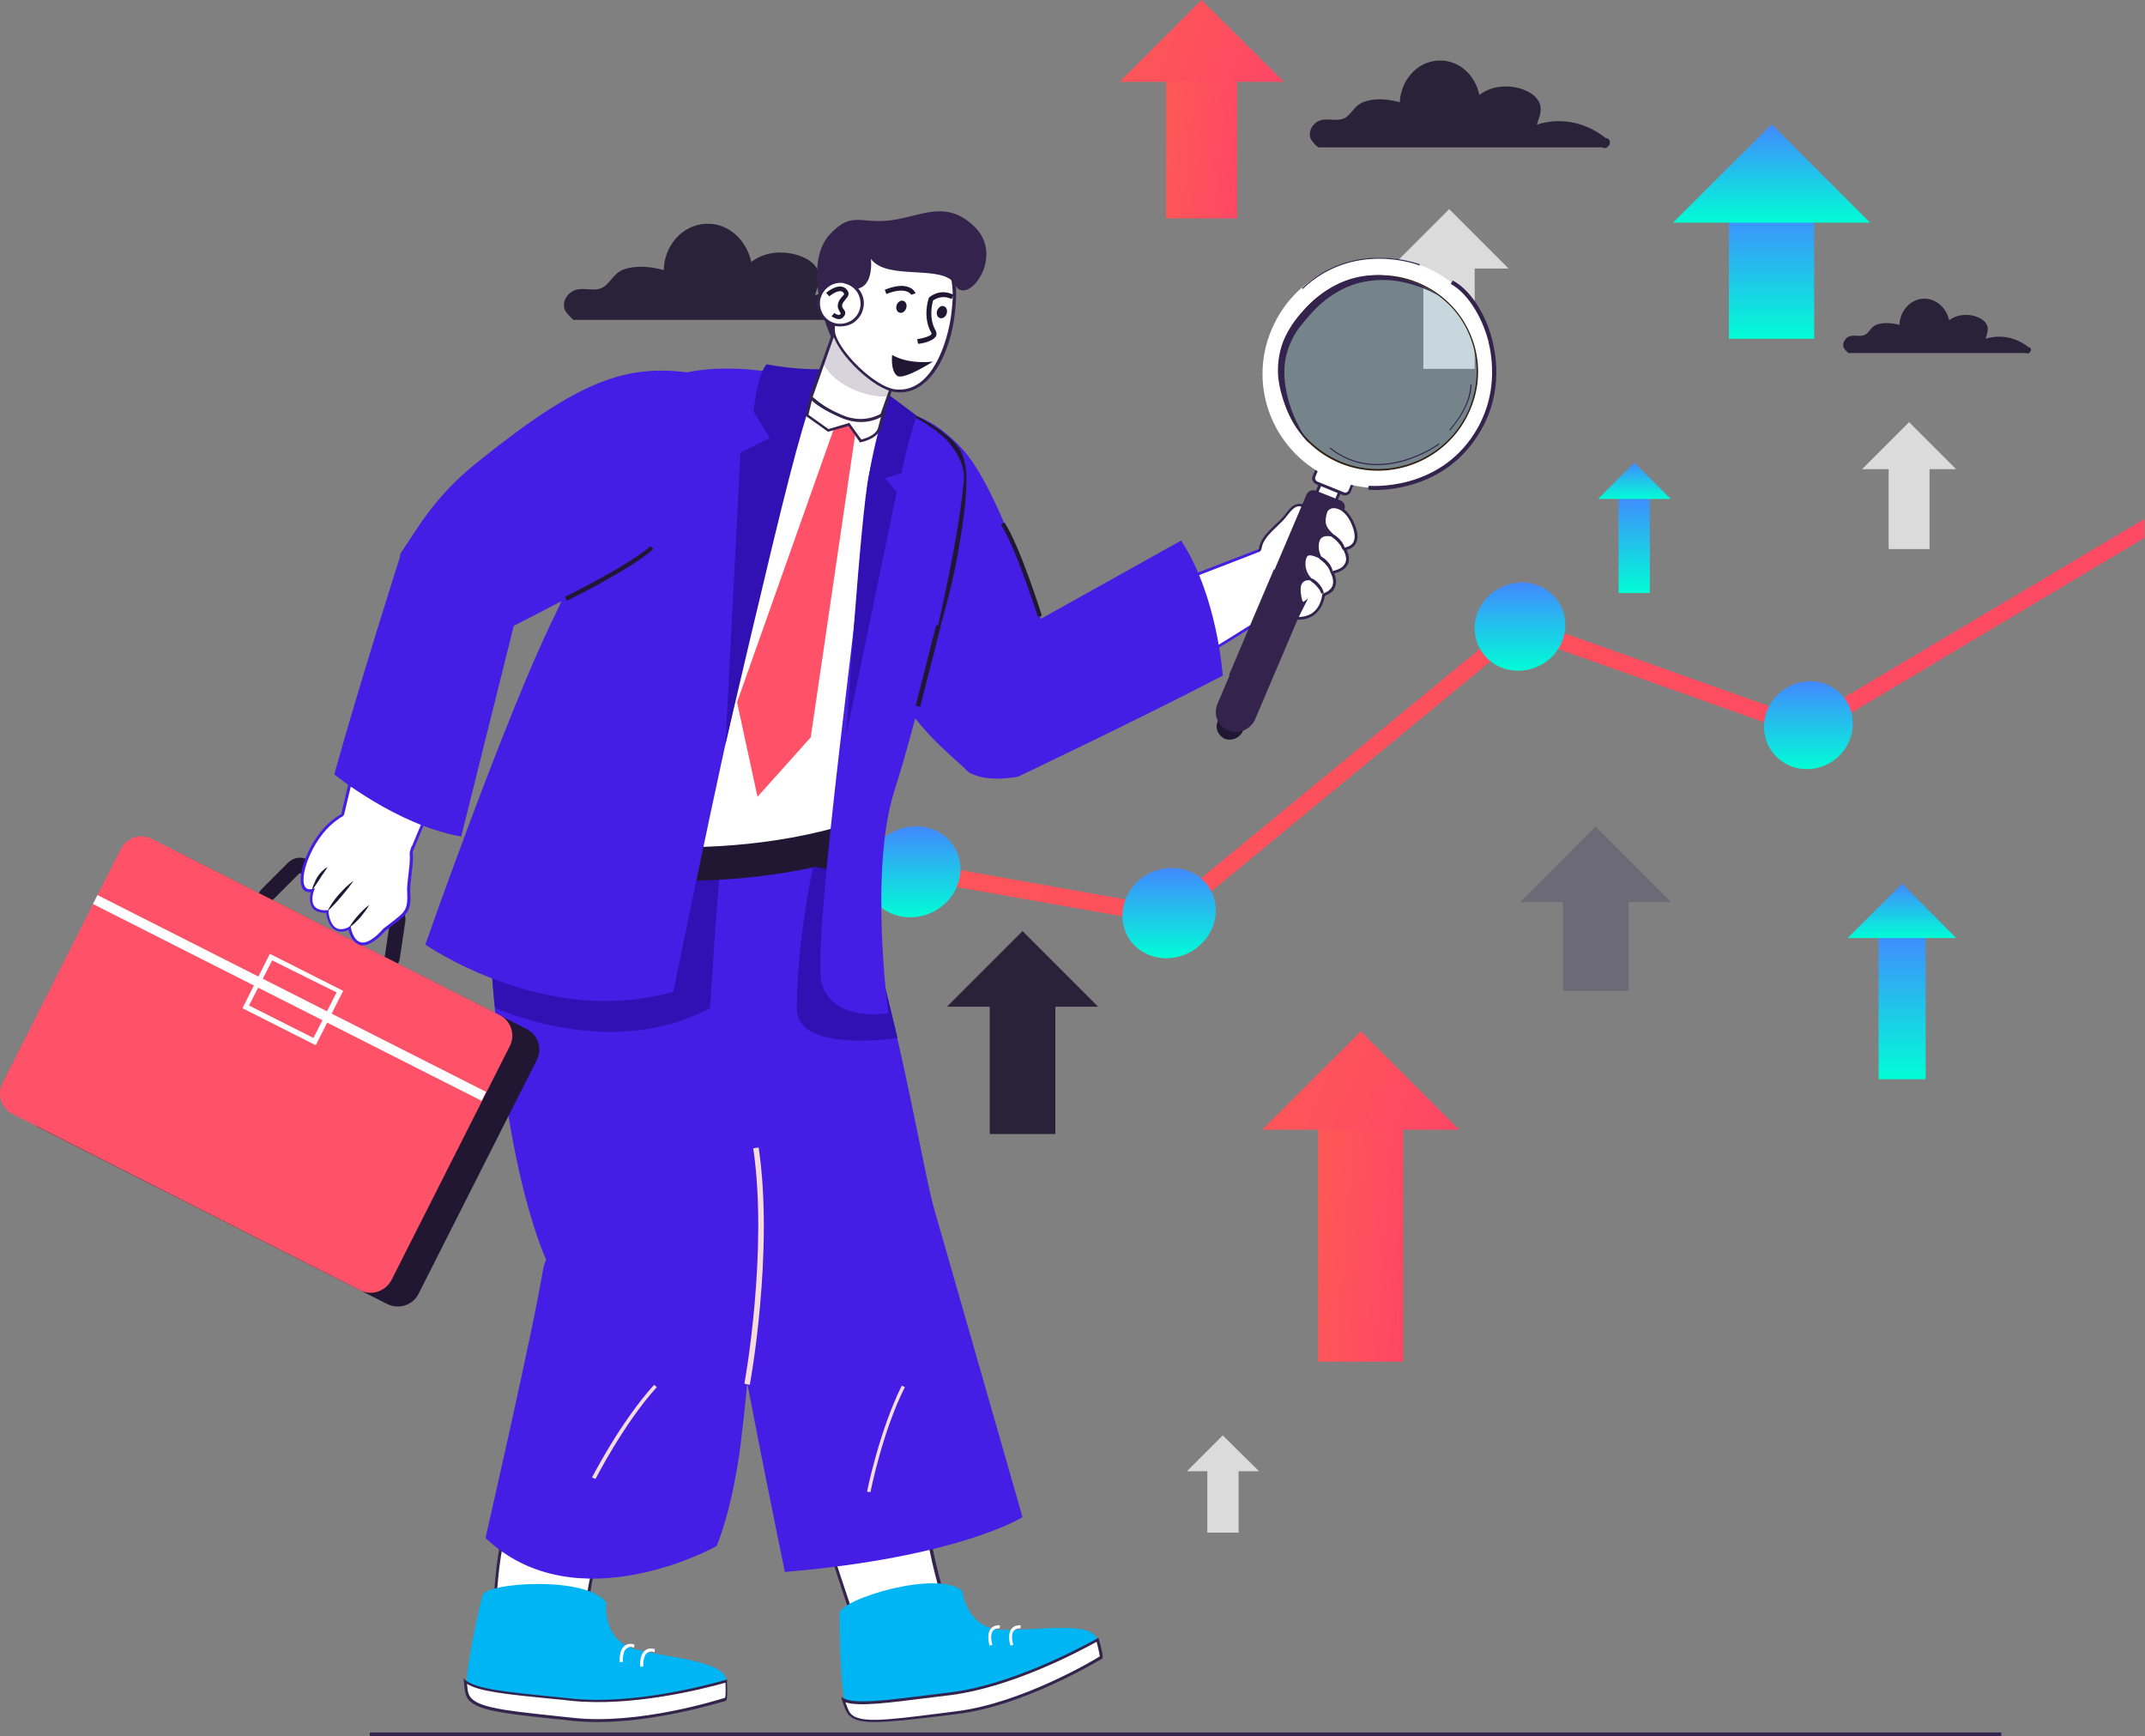 <svg width="556" height="450" viewBox="0 0 556 450" fill="none" xmlns="http://www.w3.org/2000/svg">
<rect x="0" y="0" width="556" height="450" fill="#808080" stroke="none"/>
<path d="M555.848 134.5L468.348 186.5L393.648 159.9L302.348 235L235.448 223.1L149.648 280.8V286L236.748 227.9L303.448 239.7L394.348 164.8L468.848 191.3L555.848 139.4V134.5Z" fill="url(#paint0_linear)"/>
<path d="M382.248 163.3C381.948 157 387.048 151.5 393.548 151C400.048 150.5 405.448 155.2 405.748 161.5C406.048 167.8 400.948 173.3 394.448 173.8C387.948 174.3 382.548 169.6 382.248 163.3Z" fill="url(#paint1_linear)"/>
<path d="M290.948 237.7C290.748 231.2 295.948 225.5 302.648 225C309.348 224.4 314.948 229.2 315.148 235.6C315.348 242 310.148 247.7 303.448 248.3C296.748 248.9 291.148 244.2 290.948 237.7Z" fill="url(#paint2_linear)"/>
<path d="M224.348 227C224.148 220.5 229.548 214.8 236.348 214.2C243.148 213.6 248.748 218.4 248.948 224.9C249.148 231.4 243.848 237.1 237.048 237.7C230.248 238.3 224.548 233.5 224.348 227Z" fill="url(#paint3_linear)"/>
<path d="M457.248 188.9C456.948 182.6 461.948 177.1 468.248 176.6C474.648 176.1 479.948 180.7 480.248 187C480.548 193.3 475.648 198.8 469.248 199.3C462.948 199.8 457.548 195.1 457.248 188.9Z" fill="url(#paint4_linear)"/>
<path d="M518.748 449H95.848V450H518.748V449Z" fill="#34234D"/>
<path d="M231.048 80.4H230.948C225.248 75.8 218.148 74.3 211.248 76.5C211.848 74.4 212.948 72.5 212.048 70.2C211.148 67.9 208.548 66.6 206.348 66C202.248 64.9 197.948 65.4 194.748 67.9C193.548 62.4 188.948 57.7 182.948 58C176.548 58.3 172.148 64 172.048 70C168.748 69.1 165.048 68.7 161.748 69.8C158.948 70.8 158.148 73.6 156.048 74.6C153.248 75.9 149.948 73.6 147.348 76.3C146.248 77.5 145.948 78.8 146.348 80.2C146.848 81.2 147.748 82.1 148.648 82.9H230.248C230.848 83.2 231.448 83.1 231.848 82.7C232.548 82.1 232.348 80.4 231.048 80.4Z" fill="#282339"/>
<path d="M525.848 90C522.548 87.4 518.548 86.6 514.648 87.8C515.048 86.6 515.548 85.5 515.048 84.3C514.548 83 513.048 82.3 511.848 81.9C509.548 81.3 507.048 81.6 505.248 83C504.548 79.9 501.948 77.3 498.548 77.4C494.948 77.6 492.448 80.8 492.348 84.2C490.448 83.7 488.348 83.5 486.548 84.1C484.948 84.6 484.548 86.3 483.348 86.8C481.748 87.5 479.848 86.3 478.448 87.8C477.848 88.5 477.648 89.2 477.848 90C478.148 90.6 478.648 91.1 479.148 91.5H525.148C525.448 91.7 525.848 91.6 526.048 91.4C526.648 90.9 526.548 90 525.848 90Z" fill="#282339"/>
<path d="M416.248 35.8C411.048 31.7 404.648 30.3 398.348 32.3C398.948 30.4 399.848 28.7 399.048 26.7C398.248 24.7 395.948 23.5 393.948 22.9C390.248 21.9 386.348 22.4 383.448 24.6C382.448 19.6 378.248 15.4 372.748 15.7C367.048 16 363.048 21.1 362.848 26.5C359.848 25.7 356.548 25.3 353.548 26.4C350.948 27.3 350.248 29.9 348.348 30.7C345.748 31.8 342.848 29.8 340.548 32.3C339.548 33.4 339.348 34.6 339.648 35.8C340.148 36.7 340.848 37.6 341.748 38.2H415.348C415.848 38.5 416.448 38.4 416.748 38C417.648 37.4 417.448 35.8 416.248 35.8Z" fill="#282339"/>
<path d="M470.248 54.3H448.148V87.8H470.248V54.3Z" fill="url(#paint5_linear)"/>
<path d="M433.648 57.7H484.748L459.248 32.2L433.648 57.7Z" fill="url(#paint6_linear)"/>
<path d="M422.148 231.1H405.148V256.8H422.148V231.1Z" fill="#6D6A78"/>
<path d="M394.048 233.8H433.148L413.548 214.2L394.048 233.8Z" fill="#6D6A78"/>
<path d="M273.548 258.2H256.548V293.9H273.548V258.2Z" fill="#282339"/>
<path d="M245.448 260.9H284.648L265.048 241.3L245.448 260.9Z" fill="#282339"/>
<path d="M500.148 120H489.548V142.3H500.148V120Z" fill="#DBDBDB"/>
<path d="M482.648 121.6H507.048L494.848 109.4L482.648 121.6Z" fill="#DBDBDB"/>
<path d="M382.248 67.5H368.948V95.6H382.248V67.5Z" fill="#DBDBDB"/>
<path d="M360.248 69.6H391.048L375.648 54.2L360.248 69.6Z" fill="#DBDBDB"/>
<path d="M321.048 380.1H312.948V397.2H321.048V380.1Z" fill="#DBDBDB"/>
<path d="M307.648 381.3H326.348L316.948 372L307.648 381.3Z" fill="#DBDBDB"/>
<path d="M499.148 241.2H486.948V279.7H499.148V241.2Z" fill="url(#paint7_linear)"/>
<path d="M478.948 243.1H507.048L493.048 229L478.948 243.1Z" fill="url(#paint8_linear)"/>
<path d="M427.648 128H419.548V153.7H427.648V128Z" fill="url(#paint9_linear)"/>
<path d="M414.248 129.3H433.048L423.648 119.9L414.248 129.3Z" fill="url(#paint10_linear)"/>
<path d="M320.648 18.4H302.248V56.6H320.648V18.4Z" fill="url(#paint11_linear)"/>
<path d="M290.248 21.2H332.748L311.448 0L290.248 21.2Z" fill="url(#paint12_linear)"/>
<path d="M363.748 289.4H341.648V352.9H363.748V289.4Z" fill="url(#paint13_linear)"/>
<path d="M327.148 292.8H378.248L352.748 267.3L327.148 292.8Z" fill="url(#paint14_linear)"/>
<path d="M331.148 158C331.148 158 273.648 195.3 253.948 199.8C253.948 199.8 246.448 191.6 250.248 172.1L329.248 141.6L331.148 158Z" fill="white"/>
<path d="M253.848 200.2L253.748 200C253.448 199.7 246.148 191.4 249.948 172V171.8L250.148 171.7L329.648 141L331.548 158.1L331.348 158.2C330.748 158.6 273.548 195.5 254.048 200.1L253.848 200.2ZM250.648 172.3C247.248 189.8 253.148 198.1 254.148 199.3C273.148 194.7 327.148 160.1 330.848 157.7L329.048 142L250.648 172.3Z" fill="#451DE4"/>
<path d="M263.848 201.3C263.848 201.3 295.648 186.2 316.948 175.1C316.948 175.1 315.548 154.3 306.148 140.1L249.148 171.9C249.148 171.9 246.448 196.5 250.748 199.8C254.948 203.1 263.848 201.3 263.848 201.3Z" fill="#451DE4"/>
<path d="M249.748 116.7C255.948 123.6 263.748 141.6 274.448 174.2C274.448 174.3 264.848 202.9 251.948 200.5C251.748 200.5 251.548 200.4 251.448 200.4L251.348 200.3C245.348 194.7 238.248 189.4 231.448 177.6C213.848 147.4 211.948 135 216.748 118.8C219.548 109 233.348 98.6 249.748 116.7Z" fill="#451DE4"/>
<path d="M270.048 159.6L269.048 159.9C268.948 159.7 263.248 141.7 259.448 136L260.348 135.4C264.248 141.2 269.848 158.8 270.048 159.6Z" fill="#221733"/>
<path d="M341.248 132C341.248 132 339.048 131.3 337.648 131C336.148 130.7 335.248 131 333.448 133.5C331.748 136 327.148 138.7 326.748 142.2C326.348 145.6 325.148 157 331.548 159.7C337.948 162.4 341.348 154.8 337.748 151.4C337.748 151.4 345.048 150 342.248 145.6C342.248 145.6 348.848 141.4 345.148 139.1C345.048 139.1 349.148 132.2 341.248 132Z" fill="white"/>
<path d="M334.148 160.6C333.348 160.6 332.348 160.4 331.348 160C328.248 158.7 324.848 154.5 326.348 142.1C326.648 139.7 328.748 137.7 330.648 135.9C331.648 135 332.548 134.1 333.148 133.3C334.848 130.9 335.948 130.3 337.748 130.7C339.048 131 340.948 131.6 341.348 131.7C343.748 131.8 345.348 132.5 346.148 133.8C347.148 135.7 346.148 138.2 345.648 139.1C346.348 139.6 346.648 140.2 346.648 140.9C346.648 142.9 343.748 145.1 342.748 145.8C343.348 146.8 343.448 147.8 343.048 148.6C342.248 150.4 339.648 151.3 338.448 151.6C339.848 153.4 339.948 156.2 338.548 158.3C337.748 159.5 336.148 160.6 334.148 160.6ZM336.748 131.2C335.848 131.2 335.048 131.8 333.648 133.6C333.048 134.5 332.048 135.4 331.148 136.3C329.348 138 327.248 140 327.048 142.1C325.648 154 328.748 158 331.648 159.2C334.248 160.3 336.548 159.7 337.948 157.7C339.048 156 339.248 153.2 337.448 151.5L336.948 151L337.648 150.9C337.648 150.9 341.448 150.1 342.348 148.2C342.648 147.5 342.448 146.7 341.848 145.7L341.648 145.4L341.948 145.2C343.048 144.5 345.848 142.4 345.848 140.8C345.848 140.3 345.548 139.8 344.848 139.4L344.548 139.2L344.748 138.9C344.748 138.9 346.448 136 345.448 134.1C344.848 133 343.448 132.5 341.248 132.4H341.148C341.148 132.4 338.948 131.7 337.548 131.4C337.248 131.3 337.048 131.2 336.748 131.2Z" fill="#34234D"/>
<path d="M327.148 141.7C327.148 141.7 327.248 142.9 325.648 143.4C323.948 143.9 323.348 156.8 323.348 156.8L328.748 158.2L329.848 155.6L330.548 151.6C330.548 151.6 330.748 148.2 330.548 146.9C330.348 145.6 329.948 143.9 329.948 143.9L327.148 141.7Z" fill="white"/>
<path d="M221.948 421.8C229.248 423.3 246.548 414.6 244.348 413.5C241.948 405.6 240.048 395.9 240.248 392.7C237.348 392.7 214.248 398.2 214.248 398.2C214.248 398.2 217.448 408.4 221.948 421.8Z" fill="white"/>
<path d="M223.748 422.3C223.048 422.3 222.448 422.2 221.848 422.1H221.648L221.548 421.9C217.048 408.6 213.848 398.4 213.848 398.3L213.748 397.9L214.148 397.8C215.048 397.6 237.348 392.3 240.248 392.3H240.648V392.7C240.448 395.8 242.348 405.2 244.748 413.3C244.948 413.5 245.048 413.7 244.948 414C244.148 416.2 231.048 422.3 223.748 422.3ZM222.248 421.5C227.748 422.5 238.848 417.8 242.948 415C243.848 414.4 244.148 414 244.148 413.9H244.048L243.948 413.7C241.548 405.7 239.748 396.7 239.748 393.2C235.948 393.5 217.548 397.9 214.648 398.6C215.248 400.5 218.248 409.7 222.248 421.5Z" fill="#34234D"/>
<path d="M249.448 412.4C249.448 412.4 250.448 422.2 259.848 422.4C269.248 422.6 283.148 420 284.448 425C285.848 430 285.348 429.7 285.348 429.7C285.348 429.7 265.748 441.8 247.948 444C230.248 446.2 221.948 447.6 219.848 443.9C217.648 440.2 217.648 421.3 217.648 418.1C217.748 414.5 243.248 406.6 249.448 412.4Z" fill="#00B5F4"/>
<path d="M246.448 438.9C230.948 440.9 222.248 442.3 218.548 440.6C218.948 442 219.348 443.1 219.748 443.7C221.948 447.4 230.148 446 247.848 443.8C265.548 441.6 285.248 429.5 285.248 429.5C285.248 429.5 285.748 429.9 284.348 424.9C279.548 427.7 262.248 436.9 246.448 438.9Z" fill="white"/>
<path d="M226.648 446.3C222.848 446.3 220.548 445.6 219.548 443.8C219.148 443.2 218.748 442.1 218.248 440.6L218.048 439.8L218.748 440.2C221.948 441.7 229.348 440.7 241.548 439.2C243.048 439 244.748 438.8 246.448 438.6C262.148 436.6 279.348 427.4 284.348 424.7L284.748 424.5L284.848 424.9C286.148 429.5 285.848 429.7 285.648 429.9L285.448 430C283.348 431.2 264.848 442.2 248.148 444.2C246.548 444.4 244.948 444.6 243.448 444.8C235.848 445.7 230.448 446.3 226.648 446.3ZM219.148 441.2C219.548 442.3 219.848 443.1 220.148 443.6C221.948 446.8 229.048 445.9 243.248 444.1C244.748 443.9 246.248 443.7 247.948 443.5C264.848 441.4 283.648 430.2 285.048 429.3C285.048 429 284.948 428.2 284.248 425.5C278.848 428.5 261.948 437.3 246.548 439.3V438.9V439.3C244.848 439.5 243.248 439.7 241.648 439.9C229.748 441.4 222.848 442.3 219.148 441.2Z" fill="#34234D"/>
<path d="M259.148 421.2C258.048 421.2 257.248 421.5 256.748 422.2C255.648 423.7 256.448 426.4 256.548 426.5L257.248 426.3C257.248 426.3 256.448 423.9 257.348 422.7C257.748 422.2 258.248 422 259.148 422V421.2Z" fill="white"/>
<path d="M264.548 421.2C263.448 421.2 262.648 421.5 262.148 422.2C261.048 423.7 261.848 426.4 261.948 426.5L262.648 426.3C262.648 426.3 261.848 423.9 262.748 422.7C263.148 422.2 263.648 422 264.548 422V421.2Z" fill="white"/>
<path d="M240.648 308.1C244.348 321 265.048 393.2 265.048 393.2C265.048 393.2 248.548 403.6 203.448 407.4C203.448 407.4 190.148 343.2 188.348 327.2C186.548 311.1 234.148 285 240.648 308.1Z" fill="#451DE4"/>
<path d="M160.048 242C163.148 255.3 176.148 310.9 189.948 335C197.348 348 247.248 334.7 241.748 312C237.648 294.9 232.048 258.6 218.348 218C208.948 190.4 152.648 210.1 160.048 242Z" fill="#451DE4"/>
<path d="M225.648 386.7C225.648 386.5 228.748 371 234.548 359.5L233.748 359.1C227.948 370.8 224.748 386.4 224.748 386.6L225.648 386.7Z" fill="#F5DCDB"/>
<path d="M128.248 417.7C134.948 421 154.248 421.1 152.448 419.5C152.248 411.2 153.548 404.2 159.248 397.8C152.348 393.6 141.448 389.3 136.448 381.9C130.548 392.7 128.748 403.5 128.248 417.7Z" fill="white"/>
<path d="M146.548 421C140.548 421 131.848 420.1 128.048 418.1L127.848 418V417.8C128.348 404.4 129.948 393.2 136.048 381.9L136.348 381.4L136.648 381.9C140.348 387.3 147.348 391.1 153.548 394.4C155.648 395.5 157.648 396.6 159.348 397.7L159.748 397.9L159.448 398.2C154.448 403.8 152.548 410 152.748 419.5C152.948 419.7 152.848 420 152.748 420.2C152.448 420.7 149.948 421 146.548 421ZM128.548 417.5C134.548 420.3 150.148 420.6 152.048 419.7V419.6C151.848 412.9 152.448 405.1 158.648 398C157.048 397 155.148 396 153.248 395C147.148 391.7 140.348 388.1 136.448 382.8C130.648 393.7 129.148 404.6 128.548 417.5Z" fill="#34234D"/>
<path d="M157.148 415.4C157.148 415.4 155.848 425.2 164.948 427.5C174.048 429.8 188.148 430.5 188.348 435.7C188.548 440.9 188.148 440.4 188.148 440.4C188.148 440.4 166.248 447.6 148.548 445.7C130.848 443.7 122.448 443.2 121.148 439.1C119.948 435 124.248 416.6 125.048 413.5C125.748 410.1 152.448 408.3 157.148 415.4Z" fill="#00B5F4"/>
<path d="M148.148 440.5C132.548 438.9 123.848 438.2 120.648 435.7C120.748 437.1 120.948 438.3 121.148 439C122.348 443.1 130.748 443.6 148.548 445.6C166.248 447.6 188.148 440.3 188.148 440.3C188.148 440.3 188.548 440.8 188.348 435.6C182.848 437.2 163.948 442.2 148.148 440.5Z" fill="white"/>
<path d="M154.948 446.3C152.748 446.3 150.548 446.2 148.448 446C146.848 445.8 145.248 445.6 143.748 445.5C128.748 443.9 121.948 443.1 120.748 439.2C120.548 438.5 120.348 437.4 120.248 435.8L120.148 435L120.748 435.5C123.548 437.7 130.948 438.5 143.148 439.7C144.748 439.9 146.348 440 148.048 440.2C163.748 441.9 182.648 436.9 188.048 435.4L188.448 435.3V435.8C188.648 440.6 188.348 440.7 188.048 440.8L187.848 440.9C185.948 441.4 170.048 446.3 154.948 446.3ZM121.048 436.4C121.148 437.5 121.248 438.4 121.448 438.9C122.548 442.4 129.648 443.2 143.848 444.7C145.348 444.9 146.848 445 148.548 445.2C165.448 447.1 186.348 440.5 187.948 440C188.048 439.7 188.148 438.9 188.048 436.1C182.048 437.8 163.648 442.4 148.148 440.8C146.448 440.6 144.748 440.4 143.248 440.3C131.248 439.1 124.248 438.4 121.048 436.4Z" fill="#34234D"/>
<path d="M164.448 426.2C163.448 425.9 162.548 426 161.848 426.6C160.348 427.8 160.648 430.6 160.648 430.8L161.448 430.7C161.448 430.7 161.248 428.1 162.448 427.2C162.948 426.8 163.548 426.7 164.348 427L164.448 426.2Z" fill="white"/>
<path d="M169.748 427.4C168.648 427.1 167.848 427.2 167.148 427.8C165.648 429 165.948 431.8 165.948 432L166.748 431.9C166.748 431.9 166.548 429.3 167.748 428.4C168.248 428 168.848 427.9 169.648 428.2L169.748 427.4Z" fill="white"/>
<path d="M195.948 319.1C195.948 332.5 194.248 356 192.048 373.7C189.848 391.4 185.748 400.7 185.748 400.7C185.748 400.7 149.448 421 125.848 398.6C125.848 398.6 138.148 345 140.748 329.1C143.248 313.1 195.948 295.1 195.948 319.1Z" fill="#451DE4"/>
<path d="M126.548 226.2C125.948 239.9 129.948 323.4 151.348 341.5C162.848 351.2 195.848 346.6 196.748 323.2C197.448 305.6 198.748 254.6 181.948 215.3C170.748 189.5 128.048 193.5 126.548 226.2Z" fill="#451DE4"/>
<path d="M154.348 383.3C154.448 383.2 161.548 369.1 170.248 359.5L169.548 358.9C160.748 368.6 153.548 382.8 153.448 382.9L154.348 383.3Z" fill="#F5DCDB"/>
<path d="M210.748 224.8C210.748 224.8 206.548 243.9 206.548 261.4C206.548 273.1 232.648 269 232.648 269L227.948 249.7L220.648 222.3L210.748 224.8Z" fill="#3110B4"/>
<path d="M128.348 261.2C128.348 261.2 158.548 275.2 184.048 261.2C184.048 261.2 185.648 235.7 186.448 227.9C187.248 220.1 165.048 223.5 165.048 223.5L133.848 236.3L127.048 246.7C127.048 246.8 127.848 257.4 128.348 261.2Z" fill="#3110B4"/>
<path d="M226.748 103.8C230.448 105.3 239.148 108.8 244.448 113C249.648 117.2 251.848 119.5 247.448 144C243.148 168.5 226.648 202.4 224.348 222.3C224.348 222.3 209.448 220.7 201.648 224.6C193.848 228.6 171.248 216.1 156.748 204.8C142.248 193.5 126.748 206 126.748 206C126.748 206 168.448 119 179.748 107.4C191.048 95.9 205.948 95.4 226.748 103.8Z" fill="white"/>
<path d="M197.948 225.8C187.748 225.8 168.648 214.6 156.548 205.2C142.448 194.2 127.148 206.3 126.948 206.4L125.748 207.4L126.448 206C128.148 202.4 168.248 118.9 179.448 107.3C190.548 95.8 205.148 94.7 226.948 103.5L227.248 103.6C231.248 105.2 239.548 108.6 244.648 112.7C250.048 117.1 252.048 119.8 247.848 144.1C245.748 156.1 240.748 170.3 235.848 184.1C230.748 198.6 225.948 212.3 224.748 222.4V222.8H224.348C224.248 222.8 209.548 221.2 201.848 225.1C200.748 225.6 199.448 225.8 197.948 225.8ZM143.448 199.9C147.748 199.9 152.448 201.1 156.948 204.7C172.748 217 194.348 228.1 201.448 224.4C208.748 220.7 221.648 221.8 223.948 222C225.148 211.8 229.948 198.2 235.048 183.9C239.848 170.2 244.848 156 246.948 144C251.348 119.2 249.048 117.4 244.048 113.3C239.048 109.2 230.748 105.9 226.748 104.3L226.448 104.2C205.048 95.5 190.648 96.6 179.748 107.9C169.348 118.6 132.648 194.3 127.448 205.1C130.148 203.4 136.248 199.9 143.448 199.9Z" fill="#34234D"/>
<path d="M124.348 209.2L125.948 205.8C127.648 202.2 167.848 118.6 179.048 107C190.348 95.4 205.148 94.2 227.048 103.1L227.348 103.2C231.348 104.8 239.748 108.2 244.848 112.4C250.448 116.9 252.548 119.7 248.148 144.2C246.048 156.1 241.148 171.4 236.348 186.2C231.148 202.3 226.248 217.6 225.048 227.8L224.948 229L223.848 228.5C223.748 228.4 209.248 221.7 201.848 225.5C193.348 229.8 169.948 216.5 156.048 205.6C142.248 194.8 127.648 206.3 127.048 206.8L124.348 209.2ZM148.848 200.1C151.648 200.8 154.448 202.1 157.248 204.3C172.948 216.5 194.248 227.5 201.248 224C208.248 220.5 220.048 225 223.648 226.5C225.048 216.1 229.848 201.3 234.848 185.7C239.548 170.9 244.548 155.7 246.548 143.9C250.848 119.4 248.648 117.6 243.848 113.7C238.848 109.7 230.648 106.4 226.748 104.8L226.448 104.7C205.248 96.1 191.048 97.2 180.348 108.2C170.448 118.4 136.148 188.8 128.848 203.8C132.748 201.4 140.448 197.9 148.848 200.1Z" fill="#221733"/>
<path d="M176.148 228.3C191.448 228.3 209.548 226.4 227.448 220.2L224.648 212C183.448 226.4 139.448 215.9 139.048 215.7L136.948 224.1C138.148 224.4 154.248 228.3 176.148 228.3Z" fill="#221733"/>
<path d="M229.548 105C229.548 105 224.348 121.7 224.448 132.3C224.548 143 209.948 245.1 213.048 255.1C216.148 265.1 230.248 262.6 230.248 262.6C230.248 262.6 225.248 225.3 231.848 204.9C237.748 186.5 248.048 145 249.848 124.4C250.348 118.9 245.148 113.8 245.148 113.8C245.148 113.8 239.748 108.2 229.548 105Z" fill="#451DE4"/>
<path d="M230.448 102.4C230.448 102.4 234.548 105.4 237.548 107.7C237.548 107.7 234.248 118.4 233.748 122.6L229.348 123.9L232.448 127.5L219.348 190.5C219.348 190.5 223.048 133.3 225.248 123C227.348 112.8 230.448 102.4 230.448 102.4Z" fill="#3110B4"/>
<path d="M110.248 244.8C110.248 244.8 141.548 266.6 174.548 257C174.548 257 203.048 115.5 212.148 99.2C212.148 99.2 191.148 92.3 174.548 97.4C157.948 102.5 156.448 133.7 143.948 159.2C131.348 184.6 110.248 244.8 110.248 244.8Z" fill="#451DE4"/>
<path d="M97.148 251.7L69.048 237.5C67.748 236.9 66.848 235.6 66.648 234.2C66.448 232.8 66.848 231.4 67.948 230.3L74.648 223.6C76.048 222.2 78.048 221.9 79.848 222.8L102.648 234.3C104.348 235.2 105.348 237 105.048 238.9L103.648 248.3C103.448 249.7 102.548 250.9 101.248 251.6C99.948 252.4 98.448 252.4 97.148 251.7ZM78.048 226.4C77.848 226.3 77.648 226.3 77.448 226.5L70.748 233.2C70.548 233.4 70.548 233.5 70.648 233.6C70.648 233.7 70.748 233.9 70.948 234L98.948 248.2C99.148 248.3 99.348 248.3 99.448 248.2C99.548 248.1 99.648 248 99.748 247.8L101.148 238.4C101.148 238.2 101.048 238 100.848 237.9L78.048 226.4Z" fill="#221733"/>
<path d="M100.448 338L10.248 292.3C7.348 290.8 6.148 287.3 7.648 284.3L38.348 223.6C39.848 220.7 43.348 219.5 46.348 221L136.548 266.7C139.448 268.2 140.648 271.7 139.148 274.7L108.448 335.4C106.948 338.3 103.348 339.4 100.448 338Z" fill="#221733"/>
<path d="M93.348 334.4L3.248 288.7C0.348 287.2 -0.852 283.7 0.648 280.7L31.348 220C32.848 217.1 36.448 215.9 39.348 217.4L129.548 263.1C132.448 264.6 133.648 268.1 132.148 271.1L101.448 331.8C99.848 334.7 96.348 335.9 93.348 334.4Z" fill="#FF5168"/>
<path d="M25.266 231.971L24.092 234.291L124.821 285.288L125.996 282.968L25.266 231.971Z" fill="white"/>
<path d="M81.848 270.9L62.848 261.3L69.948 247.2L88.948 256.8L81.848 270.9ZM64.548 260.6L81.248 269L87.248 257.2L70.548 248.9L64.548 260.6Z" fill="white"/>
<path d="M93.548 193.9L92.448 193.6C95.048 183.1 104.048 152.8 104.148 152.5L105.148 152.8C105.148 153.2 96.148 183.5 93.548 193.9Z" fill="#221733"/>
<path d="M88.848 210.7C88.848 210.7 101.448 155.5 111.548 138C111.548 138 122.748 138.1 134.248 154.3L105.548 223.2L88.848 210.7Z" fill="white"/>
<path d="M105.748 223.7L88.448 210.8L88.548 210.6C88.648 210 101.248 155.1 111.248 137.8L111.348 137.6H111.548C112.048 137.6 123.048 137.9 134.548 154L134.648 154.2L134.548 154.4L105.748 223.7ZM89.348 210.5L105.448 222.5L133.948 154.3C123.548 139.9 113.448 138.5 111.848 138.4C102.148 155.2 90.248 206.6 89.348 210.5Z" fill="#451DE4"/>
<path d="M99.548 240.9C99.548 240.9 102.148 239 103.748 237.6C105.348 236.2 106.048 234.9 105.748 231.4C105.548 227.8 107.648 221 105.448 218.3C103.248 215.6 95.648 206.7 87.448 211.9C79.248 217.1 74.848 232.3 80.948 230.7C80.948 230.7 78.748 236.5 84.748 236.2C84.748 236.2 85.148 243 90.448 240.5C90.548 240.4 91.948 249.5 99.548 240.9Z" fill="white"/>
<path d="M94.048 245C93.748 245 93.448 245 93.248 244.9C91.348 244.3 90.548 242 90.348 241C89.048 241.6 87.848 241.6 86.848 241C85.148 240 84.648 237.5 84.548 236.6H84.448C82.748 236.6 81.548 236.1 80.948 235.2C80.048 233.9 80.348 232.2 80.548 231.2C79.448 231.3 78.648 230.9 78.248 229.9C76.748 226.4 80.748 215.9 87.448 211.6C91.348 209.1 97.748 208.1 105.948 218C107.548 219.9 107.048 223.6 106.648 226.9C106.448 228.6 106.248 230.2 106.348 231.3C106.648 235.1 105.848 236.5 104.148 237.9C102.648 239.2 100.248 240.9 99.948 241.2C97.648 243.7 95.648 245 94.048 245ZM90.848 239.9L90.948 240.4C90.948 240.4 91.448 243.6 93.448 244.2C94.948 244.6 96.948 243.4 99.348 240.7L99.448 240.6C99.448 240.6 102.048 238.7 103.648 237.3C105.148 236 105.748 234.9 105.548 231.4C105.448 230.1 105.648 228.5 105.848 226.8C106.248 223.7 106.648 220.1 105.348 218.5C99.148 211 93.148 208.8 87.848 212.2C81.548 216.2 77.548 226.4 78.948 229.6C79.348 230.4 79.948 230.6 80.948 230.4L81.648 230.2L81.348 230.9C81.348 230.9 80.448 233.3 81.448 234.8C82.048 235.6 83.148 236 84.748 235.9H85.148V236.3C85.148 236.3 85.348 239.5 87.148 240.5C87.948 241 89.048 240.9 90.348 240.3L90.848 239.9Z" fill="#451DE4"/>
<path d="M90.548 240.4C91.648 239.6 92.548 238.7 93.448 237.7C94.248 236.7 95.048 235.7 95.748 234.5C94.648 235.3 93.748 236.2 92.848 237.2C91.948 238.2 91.148 239.2 90.548 240.4Z" fill="#221733"/>
<path d="M84.848 236.2C86.148 235 87.348 233.7 88.448 232.4C89.548 231.1 90.648 229.7 91.648 228.3C90.848 228.8 90.248 229.4 89.548 230C88.948 230.6 88.348 231.3 87.748 231.9C86.648 233.2 85.648 234.6 84.848 236.2Z" fill="#221733"/>
<path d="M80.948 230.7C81.648 229.7 82.248 228.7 82.948 227.7C83.248 227.2 83.548 226.7 83.948 226.2C84.248 225.7 84.648 225.2 84.948 224.7C83.848 225.3 82.948 226.2 82.248 227.3C81.948 227.8 81.648 228.4 81.448 229C81.148 229.5 80.948 230.1 80.948 230.7Z" fill="#221733"/>
<path d="M103.748 144.1C103.748 144.1 93.048 177.6 86.648 200.7C86.648 200.7 102.848 213.9 119.548 216.8L135.348 153.5C135.348 153.5 119.248 134.7 113.848 135.6C108.548 136.4 103.748 144.1 103.748 144.1Z" fill="#451DE4"/>
<path d="M186.148 129C180.248 136.2 163.748 146.7 133.148 162.2C133.048 162.2 103.348 157.2 103.748 144C103.748 143.8 103.748 143.6 103.748 143.5L103.848 143.4C108.448 136.6 112.648 128.8 123.248 120.2C150.448 98.2 162.348 94.4 179.048 96.6C189.148 98.1 201.648 110.1 186.148 129Z" fill="#451DE4"/>
<path d="M146.948 155.7L146.448 154.7C146.648 154.6 163.548 146.2 168.648 141.5L169.348 142.3C164.148 147.1 147.648 155.4 146.948 155.7Z" fill="#221733"/>
<path d="M89.348 210.4C89.348 210.4 89.348 211.6 88.248 211.9C87.148 212.2 87.648 215.8 87.648 215.8L90.648 219.3L96.748 222.1C96.748 222.1 101.748 223.1 102.348 223.2C102.948 223.3 106.148 221 106.148 221L106.748 219.1L105.248 214.3L98.048 209.5L93.748 208.4L89.348 210.4Z" fill="white"/>
<path d="M212.948 95.7C212.948 95.7 206.148 95.9 198.748 94.4C198.748 94.4 196.448 96.2 195.348 106.7L199.548 113.5L191.948 117.3L188.048 192.9C188.048 192.9 199.848 142 204.548 123.9C209.148 105.9 212.948 95.7 212.948 95.7Z" fill="#3110B4"/>
<path d="M233.148 94.7L227.948 109.2C226.648 110 219.448 111 210.148 103L217.448 82.7C217.448 82.7 223.248 87.8 233.148 94.7Z" fill="white"/>
<path d="M225.148 110.2C221.748 110.2 216.248 108.8 209.948 103.3L209.748 103.1L217.248 82L217.648 82.4C217.748 82.5 223.448 87.6 233.348 94.4L233.548 94.6L228.248 109.5L228.148 109.6C227.748 109.9 226.648 110.2 225.148 110.2ZM210.648 102.9C219.548 110.5 226.448 109.6 227.648 109L232.648 94.9C224.448 89.1 219.048 84.6 217.548 83.3L210.648 102.9Z" fill="#34234D"/>
<path d="M229.148 102.8C223.448 102.7 216.148 99.5 213.348 94.2L217.448 82.6C217.448 82.6 223.048 88.1 232.848 95.6L230.248 102.8C229.948 102.8 229.548 102.8 229.148 102.8Z" fill="#34234D" fill-opacity="0.2"/>
<path d="M232.048 101.3C226.648 100.6 217.848 91.9 216.348 86.8C215.848 84.9 216.848 80.5 217.148 78.1C218.248 69.6 223.548 65.3 229.248 64.1C231.648 63.6 239.048 64.7 241.048 65.4C247.848 67.8 247.948 74.7 247.048 81.8C246.048 89.7 241.448 102.6 232.048 101.3Z" fill="white"/>
<path d="M233.348 101.7C232.848 101.7 232.448 101.7 231.948 101.6C226.348 100.8 217.448 92 215.948 86.8C215.548 85.3 216.048 82.3 216.448 79.9C216.548 79.2 216.648 78.5 216.748 77.9C217.748 70.2 222.248 65 229.148 63.5C231.648 63 239.048 64.1 241.148 64.9C248.248 67.4 248.348 74.4 247.448 81.7C246.748 87.6 244.148 95.9 239.148 99.6C237.348 101 235.448 101.7 233.348 101.7ZM230.748 64.2C230.148 64.2 229.548 64.2 229.148 64.3C222.648 65.7 218.348 70.7 217.348 78C217.248 78.6 217.148 79.2 217.048 80C216.648 82.3 216.148 85.2 216.548 86.6C217.948 91.5 226.648 100.1 231.948 100.9C234.348 101.2 236.548 100.6 238.548 99.1C243.248 95.5 245.748 87.5 246.548 81.7C247.448 74.8 247.348 68 240.748 65.7C239.148 65.1 233.848 64.2 230.748 64.2Z" fill="#34234D"/>
<path d="M237.948 89.1L237.748 87.9C239.248 87.7 241.148 87.1 241.448 86.6C241.448 86.6 241.448 86.5 241.448 86.3C239.048 82.3 240.648 77.5 240.748 77.3V77.2L240.848 77.1C240.948 77 243.548 74.6 247.148 76.4L246.648 77.5C244.148 76.3 242.248 77.6 241.848 77.9C241.648 78.7 240.648 82.5 242.548 85.7C242.848 86.3 242.748 86.8 242.648 87.1C241.748 88.6 238.548 89.1 237.948 89.1Z" fill="#221733"/>
<path d="M225.748 67.1C229.948 72.9 244.748 68.3 247.548 73.8C250.548 79.7 260.848 66.5 252.448 58.6C245.148 51.7 238.948 56 230.948 57.1C222.948 58.1 220.848 54.6 215.148 60.7C209.448 66.7 211.948 79.6 215.448 87.4C216.948 90.8 215.248 74.5 221.048 74.9C226.748 75.2 225.748 67.1 225.748 67.1Z" fill="#34234D"/>
<path d="M221.948 110.7L210.148 191.1L196.348 206.5L191.048 182L216.748 109.4L221.948 110.7Z" fill="#FF5168"/>
<path d="M229.748 76.2L229.348 75.1C232.048 74 234.148 73.8 235.748 74.5C236.948 75 237.248 75.9 237.348 76L236.248 76.4C236.148 76.4 235.048 74.1 229.748 76.2Z" fill="#221733"/>
<path d="M232.448 79C232.148 79.8 232.348 80.7 233.048 81C233.748 81.3 234.548 80.8 234.848 80C235.148 79.2 234.948 78.3 234.248 78C233.548 77.7 232.748 78.2 232.448 79Z" fill="#221733"/>
<path d="M242.948 80.4C242.648 81.2 242.848 82.1 243.548 82.4C244.248 82.7 245.048 82.2 245.348 81.4C245.648 80.6 245.448 79.7 244.748 79.4C244.148 79.1 243.348 79.5 242.948 80.4Z" fill="#221733"/>
<path d="M223.348 79.7C222.648 82.8 219.648 84.7 216.648 84C213.548 83.3 211.648 80.3 212.348 77.3C213.048 74.2 216.048 72.3 219.048 73C222.048 73.7 224.048 76.7 223.348 79.7Z" fill="white"/>
<path d="M217.848 84.6C217.448 84.6 216.948 84.6 216.548 84.5C214.948 84.2 213.648 83.2 212.748 81.9C211.848 80.5 211.548 78.9 211.948 77.4C212.648 74.1 215.848 72.1 219.148 72.8C220.748 73.1 222.048 74.1 222.948 75.4C223.848 76.8 224.148 78.4 223.748 79.9C223.448 81.5 222.448 82.8 221.148 83.7C220.148 84.3 219.048 84.6 217.848 84.6ZM217.848 73.3C215.448 73.3 213.248 75 212.648 77.5C212.348 78.9 212.648 80.3 213.348 81.5C214.148 82.7 215.248 83.5 216.648 83.8C218.048 84.1 219.448 83.8 220.648 83.1C221.848 82.3 222.648 81.2 222.948 79.8C223.248 78.4 222.948 77 222.248 75.8C221.448 74.6 220.348 73.8 218.948 73.5C218.548 73.3 218.248 73.3 217.848 73.3Z" fill="#34234D"/>
<path d="M217.248 82.7C216.448 82.6 215.648 82 215.548 82L216.248 81.1C216.448 81.3 217.148 81.7 217.548 81.6C217.648 81.6 217.748 81.5 217.848 81.4C217.948 81.2 217.948 81.2 217.748 80.9C217.448 80.4 216.948 79.8 217.248 78.6C217.448 77.8 217.948 77.3 218.348 76.8C218.948 76.2 218.948 76.2 218.448 75.7C217.548 74.9 215.548 76.3 214.948 76.8L214.148 75.9C214.448 75.6 217.448 73.2 219.248 74.8C220.548 76 219.748 76.9 219.248 77.5C218.948 77.9 218.548 78.3 218.348 78.8C218.148 79.4 218.348 79.7 218.648 80.1C218.948 80.5 219.448 81.1 218.748 82C218.448 82.4 218.148 82.6 217.648 82.7C217.548 82.7 217.448 82.7 217.248 82.7Z" fill="#221733"/>
<path d="M241.848 93.7C241.848 93.7 235.848 94.6 231.248 92C231.248 92 230.748 96 232.548 97.4C234.248 98.6 241.848 93.7 241.848 93.7Z" fill="#221733"/>
<path d="M242.656 162.055L237.35 182.891L238.513 183.187L243.819 162.352L242.656 162.055Z" fill="#221733"/>
<path d="M209.048 107.6L214.548 111.5L219.948 110L223.048 114.3C223.048 114.3 226.748 113.7 227.848 111.3L228.848 107.3C228.848 107.3 224.348 110.7 217.848 107.9C211.448 105.1 210.148 103.1 210.148 103.1L209.048 107.6Z" fill="white"/>
<path d="M222.948 114.7L219.948 110.4L214.648 111.9L208.748 107.7L210.148 102.1L210.548 102.8C210.548 102.8 211.948 104.8 218.148 107.5C224.248 110.2 228.648 107 228.748 107L229.548 106.4L228.248 111.3C227.048 113.9 223.248 114.6 223.148 114.6L222.948 114.7ZM220.148 109.6L223.248 113.9C224.048 113.7 226.748 113 227.548 111.1L228.348 108.1C226.748 109 222.848 110.4 217.848 108.2C213.248 106.2 211.248 104.6 210.448 103.8L209.548 107.5L214.748 111.2L220.148 109.6Z" fill="#34234D"/>
<path d="M194.348 358.9L192.948 358.6C193.048 358.3 199.148 324.2 195.248 297.6L196.648 297.4C200.648 324.3 194.448 358.6 194.348 358.9Z" fill="#F5DCDB"/>
<path d="M344.048 121.2L341.248 127.8L346.248 129.9L349.048 123.3L344.048 121.2Z" fill="white"/>
<path d="M346.448 130.3L340.748 128L343.848 120.7L349.548 123.1L346.448 130.3ZM341.748 127.6L346.048 129.4L348.548 123.5L344.248 121.7L341.748 127.6Z" fill="#34234D"/>
<g opacity="0.3">
<path opacity="0.3" d="M380.948 106.2C375.448 119.1 360.548 125.2 347.548 119.9C334.548 114.6 328.548 99.9 334.048 87C339.548 74.1 354.448 68 367.448 73.3C380.348 78.7 386.448 93.4 380.948 106.2Z" fill="#00B5F4"/>
</g>
<path d="M341.448 121.5L340.548 123.5C340.248 124.1 340.548 124.9 341.248 125.1L348.148 127.9C348.748 128.2 349.548 127.9 349.748 127.2L350.648 125.2L341.448 121.5Z" fill="white"/>
<path d="M348.648 128.4C348.448 128.4 348.248 128.4 348.048 128.3L341.148 125.5C340.748 125.3 340.448 125 340.248 124.6C340.048 124.2 340.048 123.8 340.248 123.4L341.248 121L351.148 125L350.148 127.4C349.948 128 349.348 128.4 348.648 128.4ZM341.648 121.9L340.948 123.6C340.848 123.8 340.848 124 340.948 124.3C341.048 124.5 341.248 124.7 341.448 124.8L348.348 127.6C348.748 127.8 349.348 127.6 349.548 127.1L350.248 125.4L341.648 121.9Z" fill="#34234D"/>
<path d="M385.148 108C391.648 92.8 384.448 75.4 369.148 69.1C353.848 62.9 336.148 70.1 329.648 85.3C323.148 100.5 330.348 117.9 345.648 124.2C361.048 130.5 378.748 123.2 385.148 108ZM334.048 87.1C339.548 74.2 354.448 68.1 367.448 73.4C380.348 78.7 386.448 93.4 380.948 106.2C375.448 119.1 360.548 125.2 347.548 119.9C334.648 114.7 328.548 100 334.048 87.1Z" fill="white"/>
<path d="M333.848 87C339.348 74.1 354.448 67.9 367.448 73.2C373.748 75.8 378.648 80.6 381.248 86.9C383.848 93.2 383.748 100.1 381.048 106.3C375.548 119.2 360.448 125.4 347.448 120.1C341.148 117.5 336.248 112.7 333.648 106.4C331.148 100.2 331.148 93.3 333.848 87ZM380.948 106.2L380.748 106.1C383.348 99.9 383.448 93.1 380.948 87C378.448 80.8 373.548 76.1 367.348 73.5C354.548 68.3 339.648 74.4 334.248 87.1C331.648 93.3 331.548 100.1 334.048 106.2C336.548 112.4 341.448 117.1 347.648 119.7C360.448 124.9 375.348 118.8 380.748 106.1L380.948 106.2Z" fill="#312113"/>
<path d="M322.148 189.5L323.748 185.8L317.248 183.2L315.648 186.9C314.848 188.7 315.748 190.7 317.548 191.5C319.248 192.1 321.348 191.3 322.148 189.5Z" fill="#221733"/>
<path d="M338.648 128.2L315.548 182.5C314.448 185.2 315.648 188.2 318.348 189.3C321.048 190.4 324.148 189.1 325.348 186.4L348.448 132.1C348.848 131.1 348.448 130.1 347.448 129.7L341.148 127.2C340.148 126.8 339.048 127.2 338.648 128.2Z" fill="#34234D"/>
<path d="M372.648 76.5C371.948 76.1 371.248 75.8 370.548 75.4C369.848 75.1 369.148 74.8 368.448 74.5C366.948 74 365.548 73.5 364.048 73.2C361.048 72.5 357.948 72.4 354.948 72.8C351.948 73.2 349.048 74.2 346.448 75.8C343.848 77.3 341.548 79.3 339.548 81.6C338.548 82.7 337.548 83.9 336.648 85.1C335.748 86.3 335.048 87.6 334.448 89C333.848 90.4 333.448 91.8 333.148 93.3C332.948 94.8 332.848 96.3 332.948 97.8C333.148 100.8 333.848 103.8 334.948 106.7C336.048 109.6 337.548 112.3 339.248 114.9C337.148 112.6 335.448 109.9 334.048 107.1C332.648 104.2 331.748 101.2 331.348 98C331.048 94.8 331.448 91.5 332.648 88.4C333.248 86.9 334.048 85.5 334.948 84.1C335.848 82.8 336.848 81.5 337.948 80.4C340.148 78 342.548 75.9 345.448 74.3C348.248 72.7 351.448 71.7 354.648 71.4C357.848 71.1 361.048 71.5 364.148 72.4C365.648 72.9 367.148 73.4 368.548 74.1C370.048 74.8 371.448 75.6 372.648 76.5Z" fill="#34234D"/>
<path d="M337.448 74.7C351.048 61.9 367.948 68.5 368.048 68.5L367.948 68.8C367.748 68.7 351.048 62.2 337.648 74.9L337.448 74.7Z" fill="#34234D"/>
<path d="M330.207 147.547L318.552 174.975L318.829 175.092L330.483 147.665L330.207 147.547Z" fill="#34234D"/>
<path d="M344.648 116.2L344.848 116C357.448 126.1 372.848 115.1 372.948 114.9L373.148 115.1C373.048 115.3 357.448 126.5 344.648 116.2Z" fill="#34234D"/>
<path d="M375.648 111.4C375.748 111.3 381.048 105.6 381.148 99.7H381.448C381.348 105.7 375.848 111.5 375.848 111.6L375.648 111.4Z" fill="#34234D"/>
<path d="M348.348 142.4C348.348 142.4 353.148 142.2 350.648 136.2C348.148 130.2 343.848 131.1 343.448 133.1C343.048 135.2 342.648 136.5 345.248 138.9C345.248 138.9 342.248 138 341.448 140.3C340.648 142.5 341.948 144.6 341.948 144.6C341.948 144.6 339.448 143.3 338.548 144.1C337.648 144.9 337.348 148 339.448 150.3C339.448 150.3 336.348 149.7 336.648 153.5C336.948 157.2 337.948 156.5 337.948 156.5L335.948 160.4C335.948 160.4 341.848 161.3 342.948 154.3C342.948 154.3 347.348 153.3 345.148 148.5C345.248 148.4 351.348 147.7 348.348 142.4Z" fill="white"/>
<path d="M336.648 160.6C336.248 160.6 336.048 160.6 336.048 160.6L335.548 160.5L337.548 156.6C336.948 156.3 336.648 155.2 336.448 153.3C336.348 152 336.648 151 337.348 150.4C337.848 150 338.448 149.8 338.948 149.8C337.248 147.4 337.648 144.6 338.548 143.7C339.248 143.1 340.548 143.4 341.448 143.7C341.148 142.9 340.848 141.5 341.348 140C341.848 138.5 343.248 138.2 344.448 138.2C342.648 136.2 342.948 134.9 343.248 133.2L343.348 132.9C343.548 131.9 344.448 131.2 345.548 131.1C346.348 131 349.148 131.1 351.148 135.9C352.048 138.1 352.148 139.8 351.348 141C350.748 142 349.648 142.4 349.048 142.5C349.748 144 349.848 145.3 349.348 146.3C348.548 147.8 346.748 148.4 345.848 148.6C346.448 150.1 346.448 151.3 345.948 152.4C345.348 153.7 343.948 154.2 343.448 154.4C342.348 160.1 338.248 160.6 336.648 160.6ZM336.648 159.9C338.048 159.9 341.948 159.5 342.748 154.1V153.9L342.948 153.8C342.948 153.8 344.548 153.4 345.248 152.1C345.748 151.2 345.648 150 344.948 148.5L344.748 148.1L345.248 148C345.248 148 347.848 147.7 348.648 146C349.148 145.1 348.948 143.9 348.148 142.4L347.848 141.9H348.448C348.448 141.9 350.048 141.8 350.748 140.6C351.348 139.6 351.248 138.1 350.448 136.1C349.048 132.6 346.948 131.6 345.548 131.7C344.748 131.8 344.048 132.3 343.948 133L343.848 133.3C343.448 135.2 343.248 136.3 345.648 138.5L346.748 139.5L345.348 139.1C345.248 139.1 342.648 138.3 342.048 140.2C341.348 142.3 342.448 144.1 342.448 144.2L343.148 145.3L341.948 144.7C341.248 144.3 339.548 143.6 338.948 144.1C338.248 144.8 337.848 147.6 339.848 149.8L340.548 150.6L339.548 150.4C339.548 150.4 338.448 150.2 337.748 150.9C337.248 151.4 337.048 152.2 337.148 153.3C337.348 155.6 337.748 156 337.848 156L339.048 155.1L338.348 156.5L336.648 159.9Z" fill="#34234D"/>
<path d="M342.148 144.6C342.448 144.8 342.748 145.1 343.048 145.3C343.348 145.6 343.648 145.8 343.848 146.1C344.148 146.4 344.348 146.7 344.548 147C344.748 147.3 344.948 147.7 345.148 148C345.048 147.6 344.948 147.3 344.748 146.9C344.548 146.6 344.348 146.2 344.048 145.9C343.548 145.4 342.848 144.9 342.148 144.6Z" fill="white"/>
<path d="M344.848 148.2C344.648 147.8 344.448 147.5 344.348 147.2C344.148 146.8 343.848 146.6 343.648 146.3C343.448 146 343.148 145.8 342.848 145.5C342.548 145.3 342.248 145 341.948 144.8L342.348 144.2C343.048 144.5 343.748 145.1 344.248 145.7C344.548 146 344.748 146.3 344.948 146.7C345.148 147 345.248 147.4 345.448 147.9L344.848 148.2Z" fill="#34234D"/>
<path d="M339.848 150.3C340.148 150.5 340.448 150.8 340.748 151C341.048 151.3 341.348 151.5 341.548 151.8C341.848 152.1 342.048 152.4 342.248 152.7C342.448 153 342.648 153.4 342.848 153.7C342.748 153.3 342.648 153 342.448 152.6C342.248 152.3 342.048 151.9 341.748 151.6C341.148 151.2 340.548 150.7 339.848 150.3Z" fill="white"/>
<path d="M342.548 153.9C342.348 153.6 342.248 153.2 342.048 152.9C341.848 152.5 341.548 152.3 341.348 152C341.148 151.7 340.848 151.5 340.548 151.2C340.248 151 339.948 150.7 339.648 150.5L340.048 149.9C340.748 150.2 341.448 150.8 341.948 151.4C342.248 151.7 342.448 152.1 342.648 152.4C342.848 152.7 342.948 153.1 343.148 153.6L342.548 153.9Z" fill="#34234D"/>
<path d="M345.348 138.9C345.648 139.1 345.948 139.4 346.248 139.6C346.548 139.9 346.848 140.1 347.048 140.4C347.348 140.7 347.548 141 347.748 141.3C347.948 141.6 348.148 142 348.348 142.3C348.248 141.9 348.148 141.6 347.948 141.2C347.748 140.9 347.548 140.5 347.248 140.2C346.648 139.7 346.048 139.2 345.348 138.9Z" fill="white"/>
<path d="M348.048 142.5C347.848 142.2 347.748 141.8 347.548 141.5C347.348 141.1 347.048 140.9 346.848 140.6C346.648 140.3 346.348 140.1 346.048 139.8C345.748 139.6 345.448 139.3 345.148 139.1L345.548 138.5C346.248 138.8 346.948 139.4 347.448 140C347.748 140.3 347.948 140.6 348.148 141C348.348 141.3 348.448 141.7 348.648 142.2L348.048 142.5Z" fill="#34234D"/>
<path d="M356.348 127C355.348 127 354.748 126.9 354.648 126.9L354.748 125.9C354.948 125.9 372.648 127.5 382.248 112.2C388.248 102.7 386.948 93.1 385.748 88.2C383.948 81.6 380.148 75.8 376.048 73.6L376.548 72.7C380.948 75 384.948 81 386.748 87.9C388.048 92.9 389.448 102.9 383.148 112.7C374.948 125.8 361.048 127 356.348 127Z" fill="#34234D"/>
<defs>
<linearGradient id="paint0_linear" x1="820.659" y1="198.06" x2="201.008" y2="-162.143" gradientUnits="userSpaceOnUse">
<stop stop-color="#FF3E6C"/>
<stop offset="1" stop-color="#FC5E51"/>
</linearGradient>
<linearGradient id="paint1_linear" x1="393.998" y1="150.964" x2="393.998" y2="173.836" gradientUnits="userSpaceOnUse">
<stop stop-color="#4289FF"/>
<stop offset="1" stop-color="#01FDD6"/>
</linearGradient>
<linearGradient id="paint2_linear" x1="303.048" y1="224.949" x2="303.048" y2="248.352" gradientUnits="userSpaceOnUse">
<stop stop-color="#4289FF"/>
<stop offset="1" stop-color="#01FDD6"/>
</linearGradient>
<linearGradient id="paint3_linear" x1="236.648" y1="214.149" x2="236.648" y2="237.751" gradientUnits="userSpaceOnUse">
<stop stop-color="#4289FF"/>
<stop offset="1" stop-color="#01FDD6"/>
</linearGradient>
<linearGradient id="paint4_linear" x1="468.748" y1="176.563" x2="468.748" y2="199.336" gradientUnits="userSpaceOnUse">
<stop stop-color="#4289FF"/>
<stop offset="1" stop-color="#01FDD6"/>
</linearGradient>
<linearGradient id="paint5_linear" x1="459.198" y1="54.3" x2="459.198" y2="87.8" gradientUnits="userSpaceOnUse">
<stop stop-color="#4289FF"/>
<stop offset="1" stop-color="#01FDD6"/>
</linearGradient>
<linearGradient id="paint6_linear" x1="459.198" y1="32.2" x2="459.198" y2="57.7" gradientUnits="userSpaceOnUse">
<stop stop-color="#4289FF"/>
<stop offset="1" stop-color="#01FDD6"/>
</linearGradient>
<linearGradient id="paint7_linear" x1="493.048" y1="241.2" x2="493.048" y2="279.7" gradientUnits="userSpaceOnUse">
<stop stop-color="#4289FF"/>
<stop offset="1" stop-color="#01FDD6"/>
</linearGradient>
<linearGradient id="paint8_linear" x1="492.998" y1="229" x2="492.998" y2="243.1" gradientUnits="userSpaceOnUse">
<stop stop-color="#4289FF"/>
<stop offset="1" stop-color="#01FDD6"/>
</linearGradient>
<linearGradient id="paint9_linear" x1="423.598" y1="128" x2="423.598" y2="153.7" gradientUnits="userSpaceOnUse">
<stop stop-color="#4289FF"/>
<stop offset="1" stop-color="#01FDD6"/>
</linearGradient>
<linearGradient id="paint10_linear" x1="423.648" y1="119.9" x2="423.648" y2="129.3" gradientUnits="userSpaceOnUse">
<stop stop-color="#4289FF"/>
<stop offset="1" stop-color="#01FDD6"/>
</linearGradient>
<linearGradient id="paint11_linear" x1="332.644" y1="34.426" x2="295.495" y2="30.547" gradientUnits="userSpaceOnUse">
<stop stop-color="#FF3E6C"/>
<stop offset="1" stop-color="#FC5E51"/>
</linearGradient>
<linearGradient id="paint12_linear" x1="360.455" y1="8.894" x2="287.497" y2="-22.816" gradientUnits="userSpaceOnUse">
<stop stop-color="#FF3E6C"/>
<stop offset="1" stop-color="#FC5E51"/>
</linearGradient>
<linearGradient id="paint13_linear" x1="378.156" y1="316.041" x2="333.306" y2="312.657" gradientUnits="userSpaceOnUse">
<stop stop-color="#FF3E6C"/>
<stop offset="1" stop-color="#FC5E51"/>
</linearGradient>
<linearGradient id="paint14_linear" x1="411.561" y1="277.998" x2="323.829" y2="239.882" gradientUnits="userSpaceOnUse">
<stop stop-color="#FF3E6C"/>
<stop offset="1" stop-color="#FC5E51"/>
</linearGradient>
</defs>
</svg>
